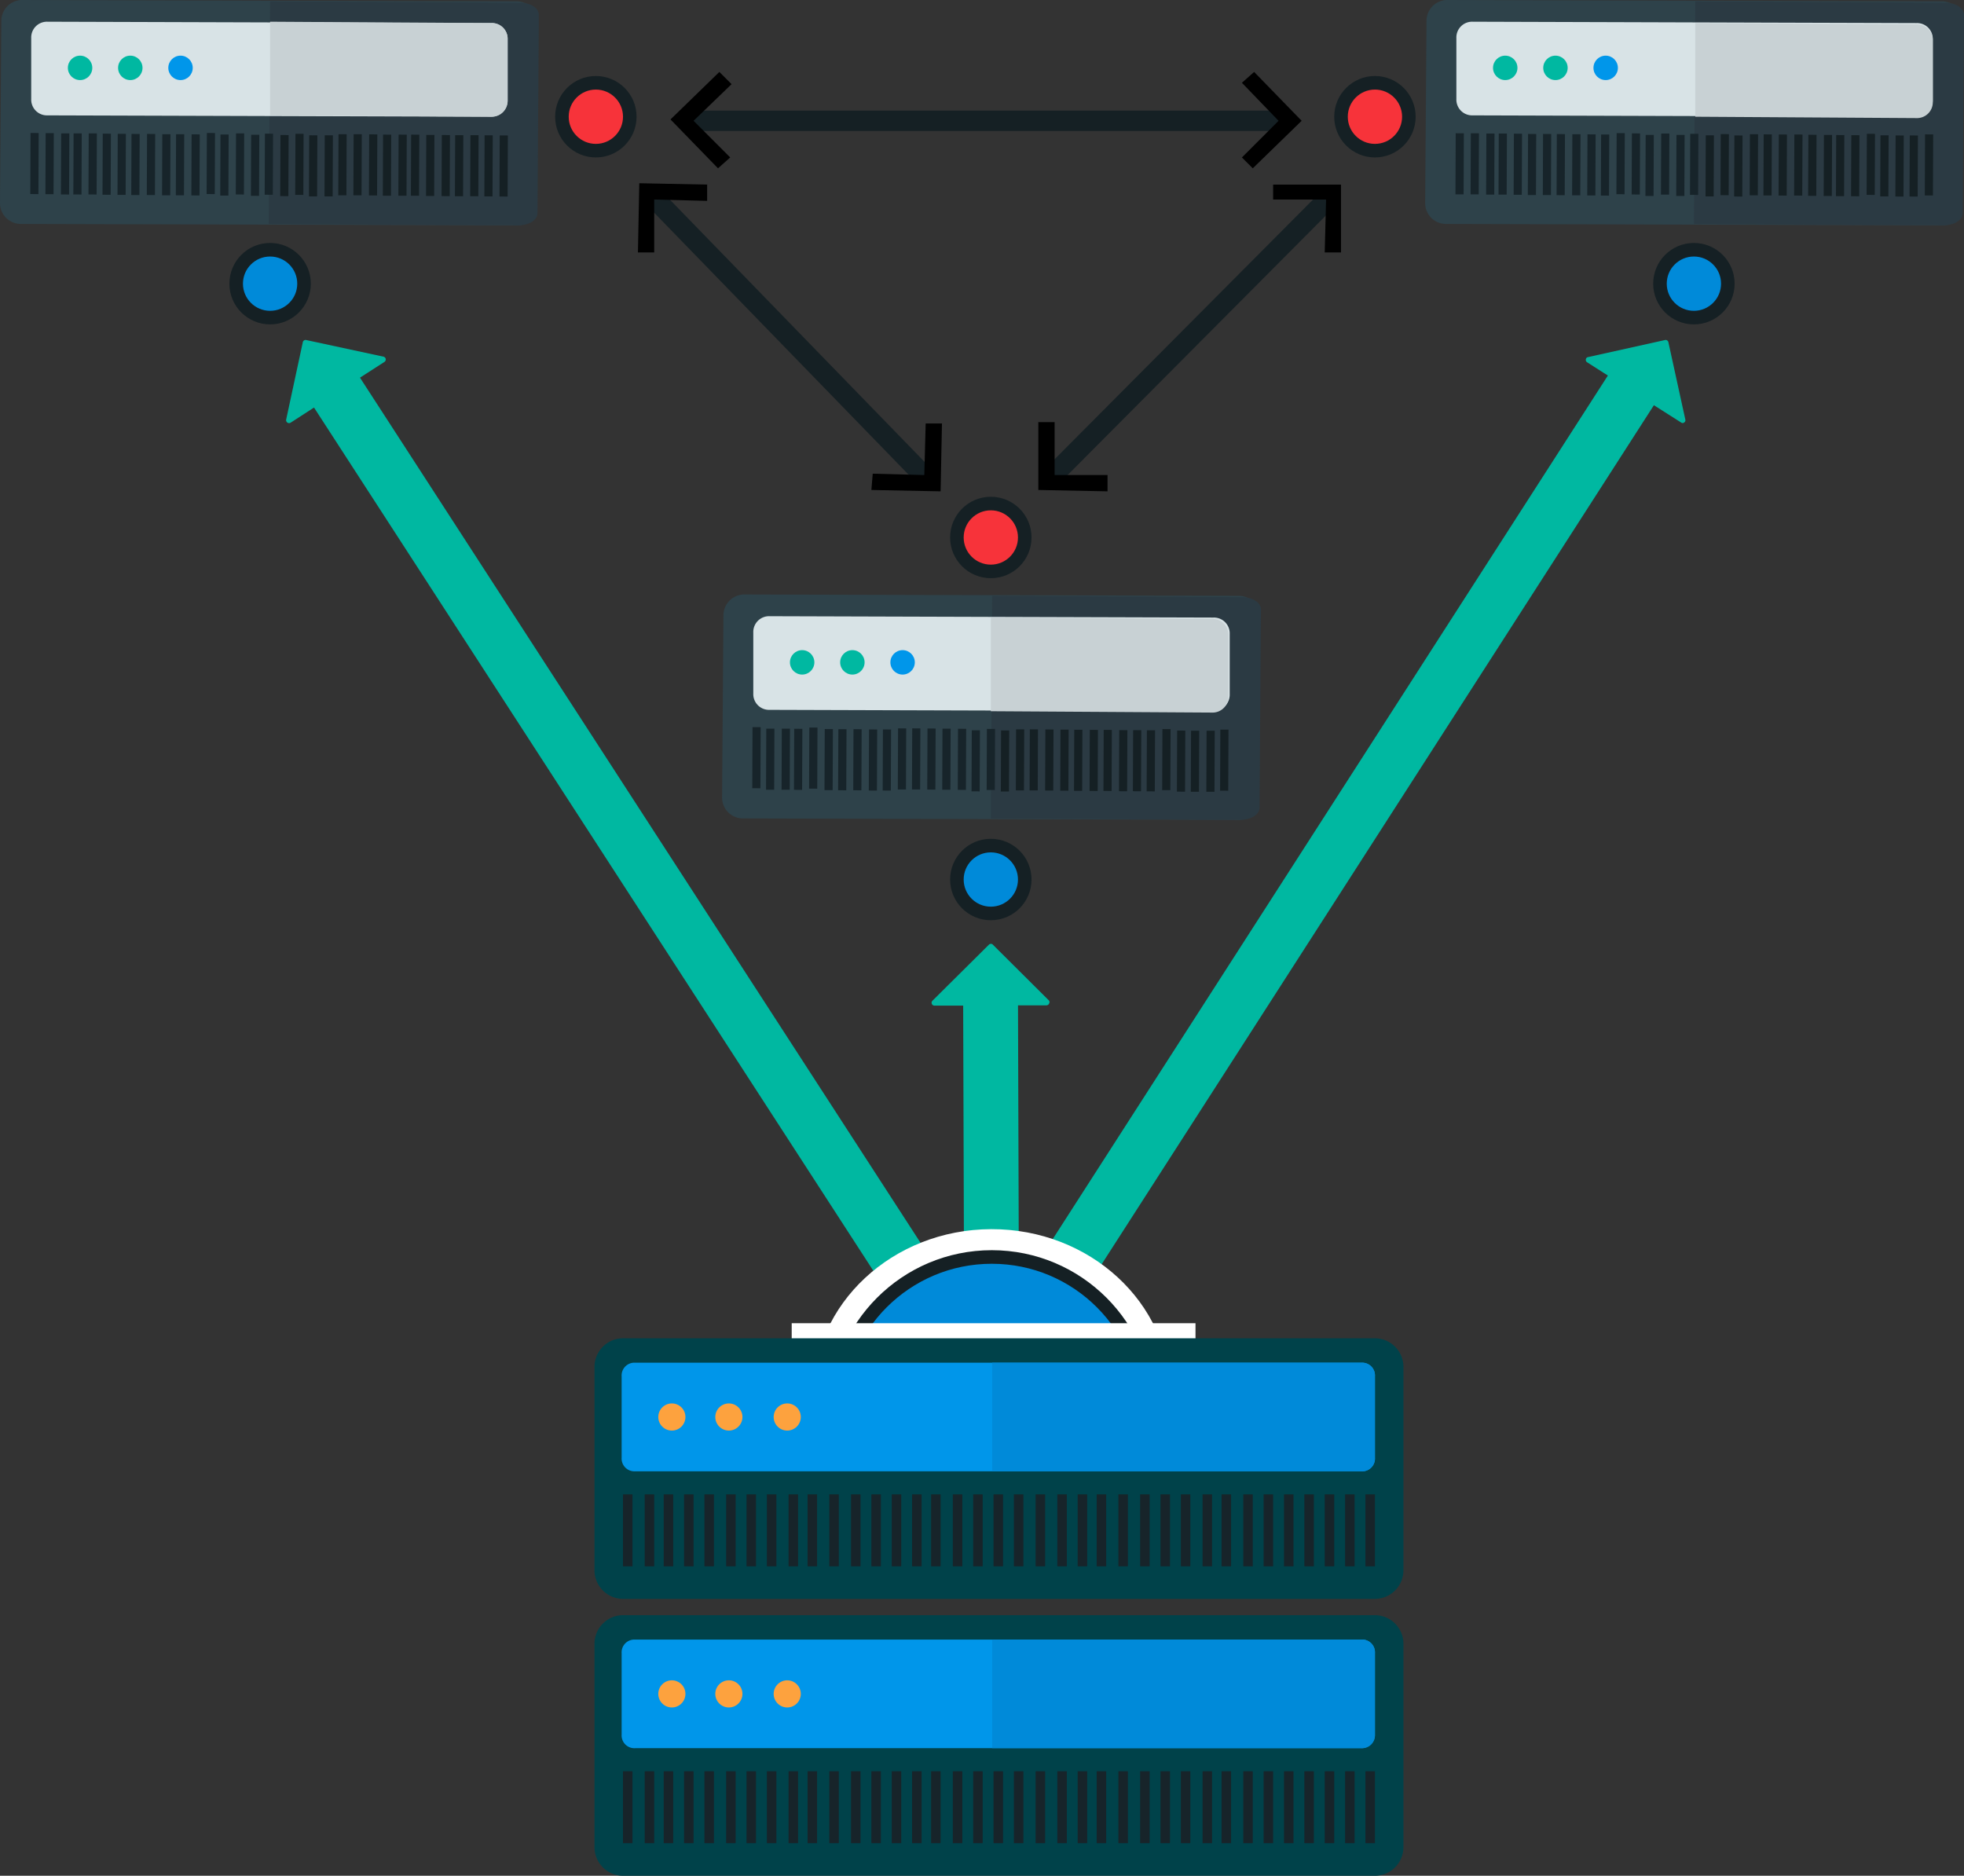 <svg xmlns="http://www.w3.org/2000/svg" viewBox="0 0 144.7 138.2"><rect x="0" y="0" width="144.7" height="138.2" fill="#333333" stroke="none"/><defs><style>.cls-1{fill:#2e424a;}.cls-2{fill:#2b3a43;}.cls-3{fill:#d8e3e6;}.cls-4{fill:#00b8a1;}.cls-5{fill:#0096ea;}.cls-6{fill:#17242a;}.cls-7{fill:#152024;}.cls-8{fill:#c8d1d4;}.cls-15,.cls-9{fill:#008ad9;}.cls-10,.cls-12,.cls-9{stroke:#152024;stroke-miterlimit:10;}.cls-10{fill:none;stroke-width:1.5px;}.cls-11{fill:#fff;}.cls-12{fill:#f7333a;}.cls-13{fill:#00424a;}.cls-14{fill:#fda23e;}</style></defs><title>deploy-software</title><g id="Слой_2" data-name="Слой 2"><g id="Слой_1-2" data-name="Слой 1"><g id="Слой_1-3" data-name="Слой 1"><g id="Слой_1-4" data-name="Слой 1"><path class="cls-1" d="M38,16.6,1.5,16.5A1.54,1.54,0,0,1,0,15L.1,1.5A1.54,1.54,0,0,1,1.6,0L38.1.1a1.54,1.54,0,0,1,1.5,1.5l-.1,13.5A1.42,1.42,0,0,1,38,16.6Z"/><path class="cls-2" d="M19.9.1,38.3.2c.8,0,1.4.4,1.4.9l-.1,14.6c0,.5-.6.9-1.4.9l-18.4-.1"/><path class="cls-3" d="M36.2,8.6,3.5,8.5A1.16,1.16,0,0,1,2.3,7.3V2.8A1.16,1.16,0,0,1,3.5,1.6l32.7.1a1.16,1.16,0,0,1,1.2,1.2V7.4A1.22,1.22,0,0,1,36.2,8.6Z"/><circle class="cls-4" cx="5.9" cy="5" r="0.9"/><circle class="cls-4" cx="9.6" cy="5" r="0.9"/><circle class="cls-5" cx="13.3" cy="5" r="0.9"/><rect class="cls-6" x="0.29" y="11.75" width="4.5" height="0.6" transform="translate(-9.52 14.54) rotate(-89.77)"/><rect class="cls-6" x="1.4" y="11.76" width="4.5" height="0.6" transform="translate(-8.42 15.66) rotate(-89.77)"/><rect class="cls-6" x="2.54" y="11.77" width="4.5" height="0.6" transform="translate(-7.29 16.82) rotate(-89.77)"/><rect class="cls-6" x="3.46" y="11.78" width="4.5" height="0.6" transform="translate(-6.39 17.74) rotate(-89.77)"/><rect class="cls-6" x="4.58" y="11.79" width="4.5" height="0.6" transform="translate(-5.29 18.86) rotate(-89.77)"/><rect class="cls-6" x="5.62" y="11.79" width="4.5" height="0.6" transform="translate(-4.26 19.92) rotate(-89.77)"/><rect class="cls-6" x="6.72" y="11.8" width="4.5" height="0.6" transform="translate(-3.17 21.03) rotate(-89.77)"/><rect class="cls-6" x="7.73" y="11.81" width="4.5" height="0.6" transform="translate(-2.17 22.05) rotate(-89.77)"/><rect class="cls-6" x="8.88" y="11.82" width="4.5" height="0.6" transform="translate(-1.04 23.2) rotate(-89.77)"/><rect class="cls-6" x="9.99" y="11.83" width="4.5" height="0.6" transform="translate(0.07 24.33) rotate(-89.77)"/><rect class="cls-6" x="11.01" y="11.84" width="4.5" height="0.6" transform="translate(1.07 25.35) rotate(-89.77)"/><rect class="cls-6" x="12.15" y="11.85" width="4.5" height="0.6" transform="translate(2.2 26.5) rotate(-89.77)"/><rect class="cls-6" x="13.28" y="11.76" width="4.5" height="0.6" transform="translate(3.41 27.53) rotate(-89.77)"/><rect class="cls-6" x="14.29" y="11.86" width="4.5" height="0.6" transform="translate(4.31 28.65) rotate(-89.77)"/><rect class="cls-6" x="15.43" y="11.77" width="4.5" height="0.6" transform="translate(5.54 29.71) rotate(-89.77)"/><rect class="cls-6" x="16.55" y="11.88" width="4.5" height="0.6" transform="translate(6.54 30.93) rotate(-89.77)"/><rect class="cls-6" x="17.56" y="11.79" width="4.5" height="0.6" transform="translate(7.64 31.86) rotate(-89.77)"/><rect class="cls-7" x="18.71" y="11.9" width="4.5" height="0.6" transform="translate(8.67 33.11) rotate(-89.77)"/><rect class="cls-7" x="19.81" y="11.81" width="4.5" height="0.6" transform="translate(9.86 34.12) rotate(-89.77)"/><rect class="cls-7" x="20.82" y="11.92" width="4.5" height="0.6" transform="translate(10.76 35.24) rotate(-89.77)"/><rect class="cls-7" x="21.97" y="11.93" width="4.5" height="0.6" transform="translate(11.89 36.39) rotate(-89.77)"/><rect class="cls-7" x="22.98" y="11.83" width="4.5" height="0.6" transform="translate(13 37.32) rotate(-89.77)"/><rect class="cls-7" x="24.1" y="11.84" width="4.5" height="0.6" transform="translate(14.1 38.44) rotate(-89.77)"/><rect class="cls-7" x="25.24" y="11.85" width="4.5" height="0.6" transform="translate(15.23 39.59) rotate(-89.77)"/><rect class="cls-7" x="26.26" y="11.86" width="4.5" height="0.6" transform="translate(16.24 40.63) rotate(-89.77)"/><rect class="cls-7" x="27.41" y="11.87" width="4.5" height="0.6" transform="translate(17.37 41.78) rotate(-89.77)"/><rect class="cls-7" x="28.33" y="11.88" width="4.5" height="0.6" transform="translate(18.28 42.7) rotate(-89.77)"/><rect class="cls-7" x="29.44" y="11.89" width="4.5" height="0.6" transform="translate(19.38 43.83) rotate(-89.77)"/><rect class="cls-7" x="30.58" y="11.9" width="4.5" height="0.6" transform="translate(20.51 44.98) rotate(-89.77)"/><rect class="cls-7" x="31.58" y="11.9" width="4.5" height="0.6" transform="translate(21.49 45.99) rotate(-89.77)"/><rect class="cls-7" x="32.7" y="11.91" width="4.5" height="0.6" transform="translate(22.6 47.11) rotate(-89.77)"/><rect class="cls-7" x="33.74" y="11.92" width="4.5" height="0.6" transform="translate(23.63 48.16) rotate(-89.77)"/><rect class="cls-7" x="34.86" y="11.93" width="4.5" height="0.6" transform="translate(24.73 49.29) rotate(-89.77)"/><path class="cls-8" d="M19.9,1.6l16.3.1a1.16,1.16,0,0,1,1.2,1.2V7.4a1.16,1.16,0,0,1-1.2,1.2L19.9,8.5"/><path class="cls-1" d="M91.2,60.4l-36.5-.1a1.54,1.54,0,0,1-1.5-1.5l.1-13.5a1.54,1.54,0,0,1,1.5-1.5l36.5.1a1.54,1.54,0,0,1,1.5,1.5l-.1,13.5A1.42,1.42,0,0,1,91.2,60.4Z"/><path class="cls-2" d="M73.1,43.9l18.4.1c.8,0,1.4.4,1.4.9l-.1,14.6c0,.5-.6.9-1.4.9L73,60.3"/><path class="cls-3" d="M89.4,52.4l-32.7-.1a1.16,1.16,0,0,1-1.2-1.2V46.6a1.16,1.16,0,0,1,1.2-1.2l32.7.1a1.16,1.16,0,0,1,1.2,1.2v4.5A1.22,1.22,0,0,1,89.4,52.4Z"/><circle class="cls-4" cx="59.1" cy="48.8" r="0.9"/><circle class="cls-4" cx="62.8" cy="48.8" r="0.9"/><circle class="cls-5" cx="66.5" cy="48.8" r="0.9"/><rect class="cls-6" x="53.48" y="55.52" width="4.5" height="0.6" transform="translate(-0.31 111.33) rotate(-89.77)"/><rect class="cls-6" x="54.49" y="55.63" width="4.5" height="0.6" transform="translate(0.59 112.45) rotate(-89.77)"/><rect class="cls-6" x="55.64" y="55.64" width="4.5" height="0.6" transform="translate(1.72 113.6) rotate(-89.77)"/><rect class="cls-6" x="56.56" y="55.65" width="4.5" height="0.6" transform="translate(2.62 114.53) rotate(-89.77)"/><rect class="cls-6" x="57.67" y="55.56" width="4.5" height="0.6" transform="translate(3.82 115.55) rotate(-89.77)"/><rect class="cls-6" x="58.81" y="55.66" width="4.5" height="0.6" transform="translate(4.85 116.8) rotate(-89.77)"/><rect class="cls-6" x="59.81" y="55.67" width="4.5" height="0.6" transform="translate(5.84 117.81) rotate(-89.77)"/><rect class="cls-6" x="60.93" y="55.68" width="4.5" height="0.6" transform="translate(6.94 118.93) rotate(-89.77)"/><rect class="cls-6" x="62.07" y="55.69" width="4.5" height="0.6" transform="translate(8.07 120.09) rotate(-89.77)"/><rect class="cls-6" x="63.09" y="55.7" width="4.5" height="0.6" transform="translate(9.08 121.11) rotate(-89.77)"/><rect class="cls-6" x="64.2" y="55.61" width="4.5" height="0.6" transform="translate(10.28 122.14) rotate(-89.77)"/><rect class="cls-6" x="65.25" y="55.62" width="4.5" height="0.6" transform="translate(11.31 123.19) rotate(-89.77)"/><rect class="cls-6" x="66.37" y="55.63" width="4.5" height="0.6" transform="translate(12.42 124.32) rotate(-89.77)"/><rect class="cls-6" x="67.48" y="55.63" width="4.5" height="0.6" transform="translate(13.52 125.44) rotate(-89.77)"/><rect class="cls-6" x="68.63" y="55.64" width="4.5" height="0.6" transform="translate(14.65 126.6) rotate(-89.77)"/><rect class="cls-6" x="69.64" y="55.75" width="4.5" height="0.6" transform="translate(15.55 127.72) rotate(-89.77)"/><rect class="cls-6" x="70.76" y="55.66" width="4.5" height="0.6" transform="translate(16.75 128.74) rotate(-89.77)"/><rect class="cls-7" x="71.8" y="55.77" width="4.5" height="0.6" transform="translate(17.68 129.89) rotate(-89.77)"/><rect class="cls-7" x="72.9" y="55.68" width="4.5" height="0.6" transform="translate(18.87 130.91) rotate(-89.77)"/><rect class="cls-7" x="73.92" y="55.69" width="4.5" height="0.6" transform="translate(19.87 131.93) rotate(-89.77)"/><rect class="cls-7" x="75.06" y="55.7" width="4.5" height="0.6" transform="translate(21 133.08) rotate(-89.77)"/><rect class="cls-7" x="76.18" y="55.7" width="4.5" height="0.6" transform="translate(22.11 134.21) rotate(-89.77)"/><rect class="cls-7" x="77.19" y="55.71" width="4.5" height="0.6" transform="translate(23.11 135.23) rotate(-89.77)"/><rect class="cls-7" x="78.33" y="55.72" width="4.5" height="0.6" transform="translate(24.24 136.38) rotate(-89.77)"/><rect class="cls-7" x="79.36" y="55.73" width="4.5" height="0.6" transform="translate(25.25 137.41) rotate(-89.77)"/><rect class="cls-7" x="80.5" y="55.74" width="4.5" height="0.6" transform="translate(26.38 138.57) rotate(-89.77)"/><rect class="cls-7" x="81.52" y="55.75" width="4.5" height="0.6" transform="translate(27.39 139.59) rotate(-89.77)"/><rect class="cls-7" x="82.53" y="55.76" width="4.5" height="0.6" transform="translate(28.39 140.61) rotate(-89.77)"/><rect class="cls-7" x="83.68" y="55.67" width="4.5" height="0.6" transform="translate(29.62 141.67) rotate(-89.77)"/><rect class="cls-7" x="84.78" y="55.77" width="4.5" height="0.6" transform="translate(30.6 142.88) rotate(-89.77)"/><rect class="cls-7" x="85.79" y="55.78" width="4.5" height="0.6" transform="translate(31.61 143.9) rotate(-89.77)"/><rect class="cls-7" x="86.94" y="55.79" width="4.5" height="0.6" transform="translate(32.74 145.05) rotate(-89.77)"/><rect class="cls-7" x="87.95" y="55.7" width="4.5" height="0.6" transform="translate(33.84 145.98) rotate(-89.77)"/><path class="cls-8" d="M73,45.5l16.3.1a1.16,1.16,0,0,1,1.2,1.2v4.5a1.16,1.16,0,0,1-1.2,1.2L73,52.4"/></g><g id="Слой_3" data-name="Слой 3"><circle class="cls-9" cx="124.8" cy="20.9" r="2.5"/><circle class="cls-9" cx="19.9" cy="20.9" r="2.5"/><circle class="cls-9" cx="73" cy="64.8" r="2.5"/></g><path class="cls-1" d="M143,16.6l-36.5-.1A1.54,1.54,0,0,1,105,15l.1-13.5A1.54,1.54,0,0,1,106.6,0l36.5.1a1.54,1.54,0,0,1,1.5,1.5l-.1,13.5A1.42,1.42,0,0,1,143,16.6Z"/><path class="cls-2" d="M124.9.1l18.4.1c.8,0,1.4.4,1.4.9l-.1,14.6c0,.5-.6.9-1.4.9l-18.4-.1"/><path class="cls-3" d="M141.2,8.6l-32.7-.1a1.16,1.16,0,0,1-1.2-1.2V2.8a1.16,1.16,0,0,1,1.2-1.2l32.7.1a1.16,1.16,0,0,1,1.2,1.2V7.4A1.22,1.22,0,0,1,141.2,8.6Z"/><circle class="cls-4" cx="110.9" cy="5" r="0.9"/><circle class="cls-4" cx="114.6" cy="5" r="0.9"/><circle class="cls-5" cx="118.3" cy="5" r="0.9"/><rect class="cls-6" x="105.29" y="11.77" width="4.5" height="0.6" transform="translate(95.04 119.56) rotate(-89.77)"/><rect class="cls-6" x="106.41" y="11.78" width="4.5" height="0.6" transform="translate(96.14 120.68) rotate(-89.77)"/><rect class="cls-6" x="107.55" y="11.79" width="4.5" height="0.6" transform="translate(97.27 121.84) rotate(-89.77)"/><rect class="cls-6" x="108.47" y="11.79" width="4.5" height="0.6" transform="translate(98.18 122.76) rotate(-89.77)"/><rect class="cls-6" x="109.58" y="11.8" width="4.5" height="0.6" transform="translate(99.28 123.88) rotate(-89.77)"/><rect class="cls-6" x="110.62" y="11.81" width="4.5" height="0.6" transform="translate(100.31 124.94) rotate(-89.77)"/><rect class="cls-6" x="111.73" y="11.82" width="4.5" height="0.6" transform="translate(101.4 126.05) rotate(-89.77)"/><rect class="cls-6" x="112.74" y="11.83" width="4.5" height="0.6" transform="translate(102.4 127.07) rotate(-89.77)"/><rect class="cls-6" x="113.88" y="11.84" width="4.5" height="0.6" transform="translate(103.53 128.22) rotate(-89.77)"/><rect class="cls-6" x="115" y="11.85" width="4.5" height="0.6" transform="translate(104.63 129.35) rotate(-89.77)"/><rect class="cls-6" x="116.01" y="11.85" width="4.5" height="0.6" transform="translate(105.63 130.37) rotate(-89.77)"/><rect class="cls-6" x="117.16" y="11.76" width="4.5" height="0.6" transform="translate(106.86 131.42) rotate(-89.77)"/><rect class="cls-6" x="118.28" y="11.77" width="4.5" height="0.6" transform="translate(107.97 132.56) rotate(-89.77)"/><rect class="cls-6" x="119.29" y="11.88" width="4.5" height="0.6" transform="translate(108.87 133.68) rotate(-89.77)"/><rect class="cls-6" x="120.44" y="11.79" width="4.5" height="0.6" transform="translate(110.1 134.73) rotate(-89.77)"/><rect class="cls-6" x="121.56" y="11.9" width="4.5" height="0.6" transform="translate(111.11 135.95) rotate(-89.77)"/><rect class="cls-6" x="122.57" y="11.81" width="4.5" height="0.6" transform="translate(112.21 136.88) rotate(-89.77)"/><rect class="cls-7" x="123.71" y="11.92" width="4.5" height="0.6" transform="translate(113.24 138.13) rotate(-89.77)"/><rect class="cls-7" x="124.81" y="11.83" width="4.5" height="0.6" transform="translate(114.43 139.14) rotate(-89.77)"/><rect class="cls-7" x="125.83" y="11.93" width="4.5" height="0.6" transform="translate(115.33 140.26) rotate(-89.77)"/><rect class="cls-7" x="126.97" y="11.84" width="4.5" height="0.6" transform="translate(116.56 141.31) rotate(-89.77)"/><rect class="cls-7" x="127.99" y="11.85" width="4.5" height="0.6" transform="translate(117.56 142.34) rotate(-89.77)"/><rect class="cls-7" x="129.1" y="11.86" width="4.5" height="0.6" transform="translate(118.66 143.46) rotate(-89.77)"/><rect class="cls-7" x="130.25" y="11.87" width="4.5" height="0.6" transform="translate(119.79 144.61) rotate(-89.77)"/><rect class="cls-7" x="131.27" y="11.88" width="4.5" height="0.6" transform="translate(120.81 145.65) rotate(-89.77)"/><rect class="cls-7" x="132.41" y="11.89" width="4.5" height="0.6" transform="translate(121.94 146.8) rotate(-89.77)"/><rect class="cls-7" x="133.33" y="11.89" width="4.5" height="0.6" transform="translate(122.84 147.73) rotate(-89.77)"/><rect class="cls-7" x="134.44" y="11.9" width="4.5" height="0.6" transform="translate(123.94 148.85) rotate(-89.77)"/><rect class="cls-7" x="135.59" y="11.81" width="4.5" height="0.6" transform="translate(125.17 149.9) rotate(-89.77)"/><rect class="cls-7" x="136.59" y="11.92" width="4.5" height="0.6" transform="translate(126.06 151.01) rotate(-89.77)"/><rect class="cls-7" x="137.7" y="11.93" width="4.5" height="0.6" transform="translate(127.16 152.13) rotate(-89.77)"/><rect class="cls-7" x="138.75" y="11.94" width="4.5" height="0.6" transform="translate(128.19 153.18) rotate(-89.77)"/><rect class="cls-7" x="139.86" y="11.85" width="4.5" height="0.6" transform="translate(129.4 154.21) rotate(-89.77)"/><path class="cls-8" d="M124.9,1.7l16.3.1A1.16,1.16,0,0,1,142.4,3V7.5a1.16,1.16,0,0,1-1.2,1.2l-16.3-.1"/><g id="lines"><line class="cls-10" x1="50.8" y1="8.9" x2="95" y2="8.9"/></g><rect class="cls-4" x="98.03" y="21.93" width="4.04" height="77.29" transform="matrix(0.84, 0.54, -0.54, 0.84, 48.39, -44.36)"/><path class="cls-4" d="M121.94,29.91l1.92,1.22a.18.18,0,0,0,.22,0,.2.2,0,0,0,.09-.21l-1.25-5.71a.21.21,0,0,0-.24-.16L117,26.31a.19.19,0,0,0-.16.16.21.21,0,0,0,.09.22l1.91,1.22"/><rect class="cls-4" x="43.18" y="21.52" width="4.04" height="77.69" transform="translate(-25.56 34.28) rotate(-32.94)"/><path class="cls-4" d="M26.42,27.89l1.91-1.23a.22.22,0,0,0,.09-.21.22.22,0,0,0-.16-.17l-5.71-1.23a.21.21,0,0,0-.24.16l-1.23,5.72a.22.22,0,0,0,.32.22l1.9-1.23"/><rect class="cls-4" x="70.99" y="73.45" width="4.04" height="17.96" transform="translate(-0.26 0.23) rotate(-0.18)"/><path class="cls-4" d="M74.83,74.07H77.1a.21.21,0,0,0,.19-.13.2.2,0,0,0,0-.22l-4.14-4.12a.17.17,0,0,0-.15-.06.2.2,0,0,0-.14.06L68.7,73.73a.21.21,0,0,0,.14.36h2.27"/><ellipse class="cls-11" cx="73.07" cy="102.77" rx="13.17" ry="12.21" transform="translate(-0.33 0.23) rotate(-0.18)"/><circle class="cls-9" cx="73.07" cy="104.06" r="11.45"/><rect class="cls-11" x="58.33" y="97.49" width="29.75" height="19.9"/><circle class="cls-12" cx="43.9" cy="8.6" r="2.5"/><circle class="cls-12" cx="101.3" cy="8.6" r="2.5"/><circle class="cls-12" cx="73" cy="39.6" r="2.5"/><g id="chevron-right"><polygon points="92.4 5.3 91.5 6.1 94.2 8.9 91.5 11.6 92.3 12.4 95.9 8.9 92.4 5.3"/></g><g id="chevron-right-2" data-name="chevron-right"><polygon points="52.9 12.4 53.8 11.6 51.1 8.9 53.9 6.2 53 5.3 49.4 8.8 52.9 12.4"/></g><line class="cls-10" x1="48.2" y1="14.6" x2="68.5" y2="35.5"/><g id="chevron-right-3" data-name="chevron-right"><polygon points="47 18.6 48.2 18.6 48.2 14.7 52.1 14.8 52.1 13.6 47.1 13.5 47 18.6"/></g><g id="chevron-right-4" data-name="chevron-right"><polygon points="69.4 31.2 68.2 31.2 68.1 35 64.3 34.9 64.2 36.1 69.3 36.2 69.4 31.2"/></g><line class="cls-10" x1="97.8" y1="14.7" x2="77.3" y2="35.3"/><g id="chevron-right-5" data-name="chevron-right"><polygon points="93.8 13.6 93.8 14.7 97.7 14.7 97.6 18.6 98.8 18.6 98.8 13.6 93.8 13.6"/></g><g id="chevron-right-6" data-name="chevron-right"><polygon points="81.6 36.2 81.6 35 77.7 35 77.7 31.1 76.5 31.1 76.5 36.1 81.6 36.2"/></g><path class="cls-13" d="M45.9,138.2h55.4a2.11,2.11,0,0,0,2.1-2.1v-15a2.11,2.11,0,0,0-2.1-2.1H45.9a2.11,2.11,0,0,0-2.1,2.1v15A2.11,2.11,0,0,0,45.9,138.2Z"/><path class="cls-5" d="M100.3,128.8H46.8a.94.94,0,0,1-1-1v-6a.94.94,0,0,1,1-1h53.5a.94.94,0,0,1,1,1v6A1,1,0,0,1,100.3,128.8Z"/><rect class="cls-6" x="74.7" y="130.5" width="0.7" height="5.3"/><rect class="cls-6" x="73.2" y="130.5" width="0.7" height="5.3"/><rect class="cls-6" x="71.7" y="130.5" width="0.7" height="5.3"/><rect class="cls-6" x="70.2" y="130.5" width="0.7" height="5.3"/><rect class="cls-6" x="68.6" y="130.5" width="0.7" height="5.3"/><rect class="cls-6" x="67.2" y="130.5" width="0.7" height="5.3"/><rect class="cls-6" x="65.7" y="130.5" width="0.7" height="5.3"/><rect class="cls-6" x="64.2" y="130.5" width="0.7" height="5.3"/><rect class="cls-6" x="62.7" y="130.5" width="0.7" height="5.3"/><rect class="cls-6" x="61.1" y="130.5" width="0.7" height="5.3"/><rect class="cls-6" x="59.5" y="130.5" width="0.7" height="5.3"/><rect class="cls-6" x="58.1" y="130.5" width="0.7" height="5.3"/><rect class="cls-6" x="56.5" y="130.5" width="0.7" height="5.3"/><rect class="cls-6" x="55" y="130.5" width="0.7" height="5.3"/><rect class="cls-6" x="53.5" y="130.5" width="0.7" height="5.3"/><rect class="cls-6" x="51.9" y="130.5" width="0.7" height="5.3"/><rect class="cls-6" x="50.4" y="130.5" width="0.7" height="5.3"/><rect class="cls-6" x="48.9" y="130.5" width="0.7" height="5.3"/><rect class="cls-6" x="47.5" y="130.5" width="0.7" height="5.3"/><rect class="cls-6" x="45.9" y="130.5" width="0.7" height="5.3"/><rect class="cls-6" x="100.6" y="130.5" width="0.7" height="5.3"/><rect class="cls-6" x="99.1" y="130.5" width="0.7" height="5.3"/><rect class="cls-6" x="97.6" y="130.5" width="0.7" height="5.3"/><rect class="cls-6" x="96.1" y="130.5" width="0.7" height="5.3"/><rect class="cls-6" x="94.6" y="130.5" width="0.7" height="5.3"/><rect class="cls-6" x="93.1" y="130.5" width="0.7" height="5.3"/><rect class="cls-6" x="91.6" y="130.5" width="0.7" height="5.3"/><rect class="cls-6" x="90" y="130.5" width="0.7" height="5.3"/><rect class="cls-6" x="88.6" y="130.5" width="0.7" height="5.3"/><rect class="cls-6" x="87" y="130.5" width="0.7" height="5.3"/><rect class="cls-6" x="85.5" y="130.5" width="0.7" height="5.3"/><rect class="cls-6" x="84" y="130.5" width="0.7" height="5.3"/><rect class="cls-6" x="82.4" y="130.5" width="0.7" height="5.3"/><rect class="cls-6" x="80.8" y="130.5" width="0.7" height="5.3"/><rect class="cls-6" x="79.4" y="130.5" width="0.7" height="5.3"/><rect class="cls-6" x="77.9" y="130.5" width="0.7" height="5.3"/><rect class="cls-6" x="76.3" y="130.5" width="0.7" height="5.3"/><circle class="cls-14" cx="49.5" cy="124.8" r="1"/><circle class="cls-14" cx="53.7" cy="124.8" r="1"/><circle class="cls-14" cx="58" cy="124.8" r="1"/><path class="cls-13" d="M45.9,117.8h55.4a2.11,2.11,0,0,0,2.1-2.1v-15a2.11,2.11,0,0,0-2.1-2.1H45.9a2.11,2.11,0,0,0-2.1,2.1v15A2.11,2.11,0,0,0,45.9,117.8Z"/><path class="cls-5" d="M73.1,100.4h27.2a.94.94,0,0,1,1,1v6a.94.94,0,0,1-1,1H46.8a.94.94,0,0,1-1-1v-6a.94.94,0,0,1,1-1H73.1"/><path class="cls-15" d="M73.1,100.4h27.2a.94.94,0,0,1,1,1v6a.94.94,0,0,1-1,1H73.1"/><path class="cls-15" d="M73.1,120.8h27.2a.94.94,0,0,1,1,1v6a.94.94,0,0,1-1,1H73.1"/><rect class="cls-6" x="74.7" y="110.1" width="0.7" height="5.3"/><rect class="cls-6" x="73.2" y="110.1" width="0.7" height="5.3"/><rect class="cls-6" x="71.7" y="110.1" width="0.7" height="5.3"/><rect class="cls-6" x="70.2" y="110.1" width="0.7" height="5.3"/><rect class="cls-6" x="68.6" y="110.1" width="0.7" height="5.3"/><rect class="cls-6" x="67.2" y="110.1" width="0.7" height="5.3"/><rect class="cls-6" x="65.7" y="110.1" width="0.7" height="5.3"/><rect class="cls-6" x="64.2" y="110.1" width="0.7" height="5.3"/><rect class="cls-6" x="62.7" y="110.1" width="0.7" height="5.3"/><rect class="cls-6" x="61.1" y="110.1" width="0.7" height="5.3"/><rect class="cls-6" x="59.5" y="110.1" width="0.7" height="5.3"/><rect class="cls-6" x="58.1" y="110.1" width="0.7" height="5.3"/><rect class="cls-6" x="56.5" y="110.1" width="0.7" height="5.3"/><rect class="cls-6" x="55" y="110.1" width="0.7" height="5.3"/><rect class="cls-6" x="53.5" y="110.1" width="0.7" height="5.3"/><rect class="cls-6" x="51.9" y="110.1" width="0.7" height="5.3"/><rect class="cls-6" x="50.4" y="110.1" width="0.7" height="5.3"/><rect class="cls-6" x="48.9" y="110.1" width="0.7" height="5.3"/><rect class="cls-6" x="47.5" y="110.1" width="0.7" height="5.3"/><rect class="cls-6" x="45.9" y="110.1" width="0.7" height="5.3"/><rect class="cls-6" x="100.6" y="110.1" width="0.7" height="5.3"/><rect class="cls-6" x="99.1" y="110.1" width="0.7" height="5.3"/><rect class="cls-6" x="97.6" y="110.1" width="0.7" height="5.3"/><rect class="cls-6" x="96.1" y="110.1" width="0.7" height="5.3"/><rect class="cls-6" x="94.6" y="110.1" width="0.7" height="5.3"/><rect class="cls-6" x="93.1" y="110.1" width="0.7" height="5.3"/><rect class="cls-6" x="91.6" y="110.1" width="0.7" height="5.3"/><rect class="cls-6" x="90" y="110.1" width="0.7" height="5.3"/><rect class="cls-6" x="88.6" y="110.1" width="0.7" height="5.3"/><rect class="cls-6" x="87" y="110.1" width="0.7" height="5.3"/><rect class="cls-6" x="85.5" y="110.1" width="0.7" height="5.3"/><rect class="cls-6" x="84" y="110.1" width="0.7" height="5.3"/><rect class="cls-6" x="82.4" y="110.1" width="0.7" height="5.3"/><rect class="cls-6" x="80.8" y="110.1" width="0.7" height="5.3"/><rect class="cls-6" x="79.4" y="110.1" width="0.7" height="5.3"/><rect class="cls-6" x="77.9" y="110.1" width="0.7" height="5.3"/><rect class="cls-6" x="76.3" y="110.1" width="0.7" height="5.3"/><circle class="cls-14" cx="49.5" cy="104.4" r="1"/><circle class="cls-14" cx="53.7" cy="104.4" r="1"/><circle class="cls-14" cx="58" cy="104.4" r="1"/></g></g></g></svg>